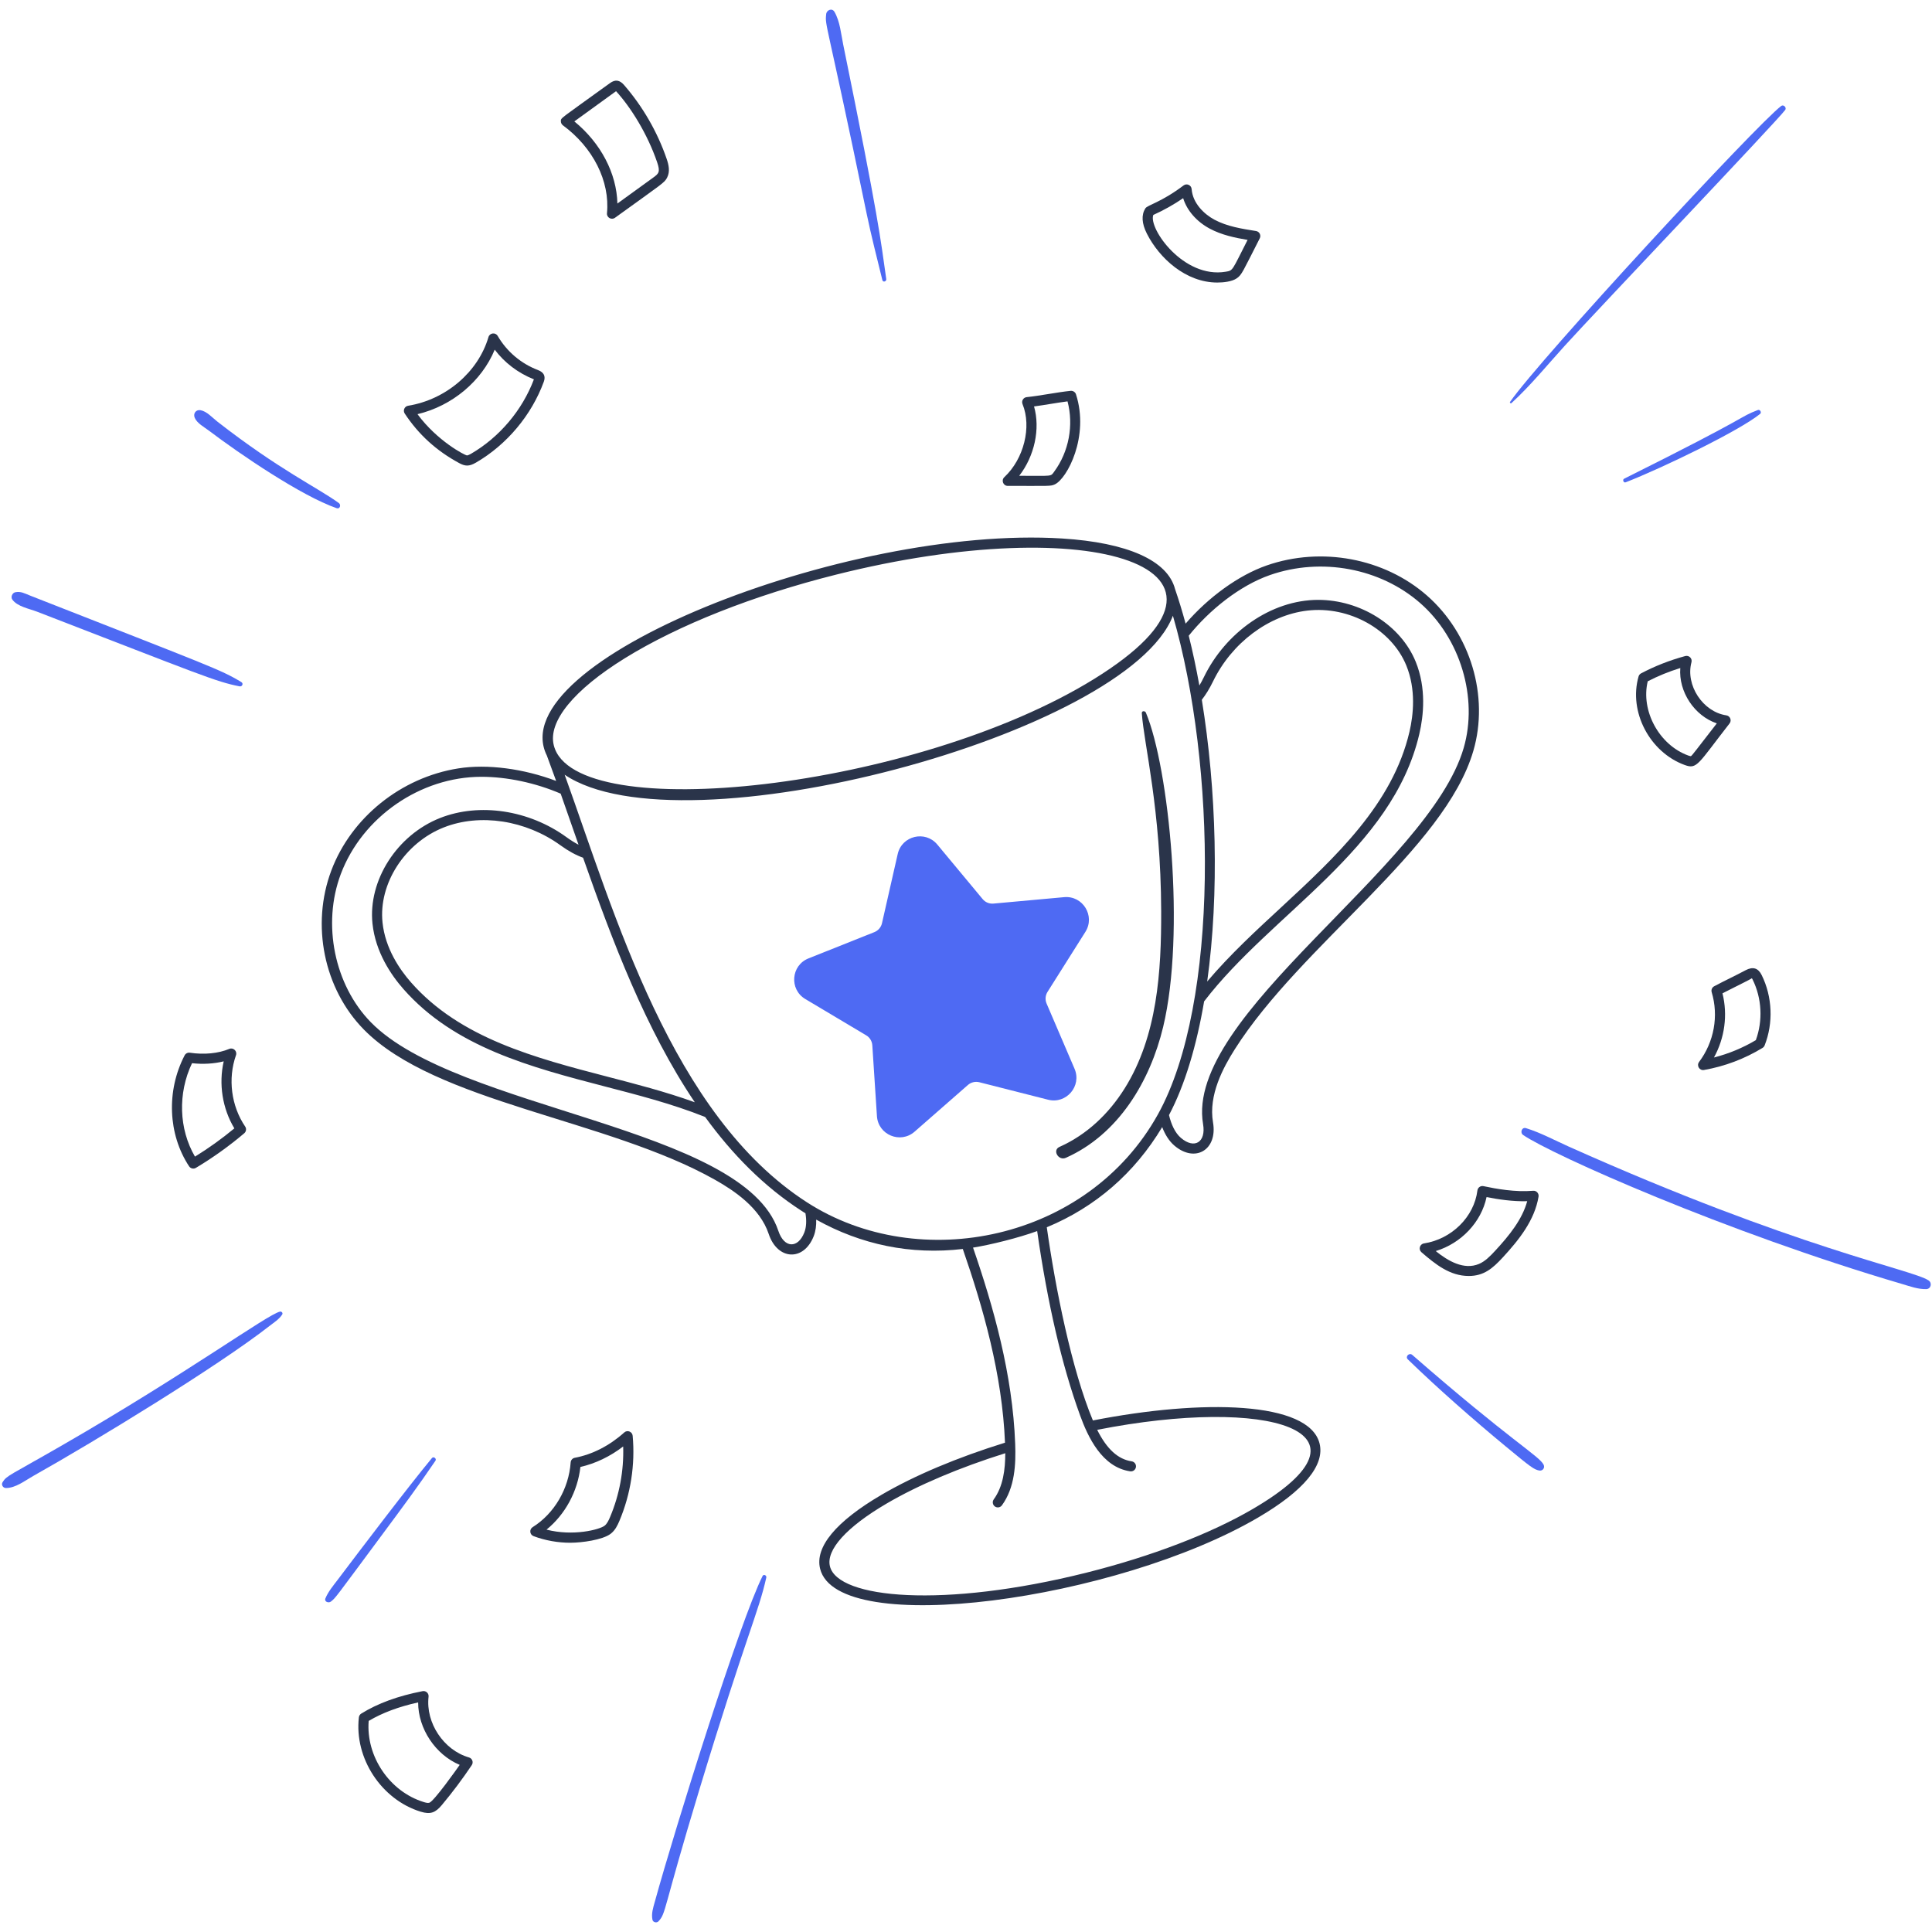 <svg width="120" height="120" viewBox="0 0 120 120" fill="none" xmlns="http://www.w3.org/2000/svg">
<path d="M91.514 46.631C92.501 43.238 91.34 39.362 88.626 36.986C85.98 34.669 82.076 33.938 78.679 35.12C76.935 35.727 75.056 37.09 73.64 38.735C73.436 37.983 73.218 37.265 72.984 36.586C72.524 34.814 70.032 33.699 65.962 33.446C52.518 32.611 31.063 41.11 33.965 46.926C34.158 47.441 34.35 47.968 34.543 48.506C32.535 47.745 30.267 47.44 28.465 47.727C24.912 48.289 21.817 50.778 20.579 54.069C19.309 57.446 20.116 61.411 22.588 63.935C27.049 68.491 37.726 69.507 44.409 73.278C45.581 73.94 47.202 75.009 47.746 76.644C48.291 78.282 49.924 78.358 50.541 76.781C50.665 76.463 50.708 76.113 50.695 75.752C53.493 77.313 56.57 77.954 59.801 77.576C61.063 81.215 62.253 85.375 62.422 89.608C59.461 90.526 56.802 91.644 54.753 92.844C51.92 94.503 50.601 96.093 50.94 97.443C52.032 101.792 69.374 99.391 78.147 94.255C80.98 92.596 82.299 91.006 81.96 89.655C81.3 87.028 74.684 86.893 67.882 88.227C66.561 85.067 65.556 80.023 65.018 76.228C68.03 74.98 70.465 72.875 72.186 70.006C72.359 70.457 72.603 70.865 72.944 71.156C74.229 72.252 75.637 71.423 75.343 69.715C75.05 68.017 75.975 66.31 76.695 65.172C80.802 58.693 89.736 52.746 91.514 46.63L91.514 46.631ZM38.82 40.878C42.147 38.821 46.8 36.979 51.924 35.693C67.824 31.701 79.167 35.238 67.957 42.172C56.898 49.011 35.669 51.362 34.397 46.293C34.027 44.819 35.639 42.846 38.82 40.878ZM49.957 76.553C49.568 77.549 48.709 77.55 48.343 76.447C46.183 69.955 28.388 68.959 23.038 63.497C20.769 61.181 20 57.395 21.167 54.291C22.501 50.746 26.113 48.248 29.901 48.248C31.483 48.248 33.261 48.622 34.825 49.296C35.189 50.325 35.557 51.386 35.934 52.467C35.701 52.345 35.449 52.19 35.181 51.995C32.858 50.31 29.779 49.844 27.335 50.807C24.657 51.863 22.852 54.686 23.136 57.372C23.322 59.133 24.285 60.553 25.06 61.434C28.241 65.051 32.997 66.29 37.596 67.489C39.448 67.972 41.711 68.542 43.797 69.378C45.475 71.685 47.438 73.694 49.789 75.209C49.869 75.26 49.949 75.311 50.029 75.361C50.1 75.792 50.092 76.209 49.957 76.553L49.957 76.553ZM43.156 68.464C41.315 67.799 39.402 67.311 37.754 66.882C33.246 65.707 28.585 64.493 25.531 61.02C24.816 60.208 23.929 58.904 23.76 57.307C23.504 54.891 25.14 52.348 27.566 51.392C29.813 50.505 32.658 50.942 34.812 52.504C35.316 52.87 35.788 53.121 36.216 53.275C38.026 58.423 40.101 63.936 43.156 68.465V68.464ZM67.077 87.889C67.577 89.266 68.446 91.127 70.198 91.387C70.37 91.411 70.53 91.294 70.555 91.122C70.581 90.951 70.462 90.792 70.291 90.766C69.445 90.64 68.75 90.011 68.148 88.81C78.746 86.721 86.128 88.858 77.831 93.715C75.195 95.259 71.521 96.666 67.488 97.679C58.574 99.916 52.051 99.286 51.55 97.292C51.294 96.271 52.578 94.847 55.072 93.387C57.042 92.234 59.593 91.156 62.439 90.262C62.438 91.267 62.309 92.324 61.723 93.129C61.621 93.27 61.652 93.466 61.792 93.568C61.933 93.67 62.129 93.639 62.231 93.499C63.04 92.387 63.102 90.944 63.055 89.679C62.898 85.38 61.708 81.173 60.437 77.491C61.521 77.32 63.28 76.882 64.42 76.464C65.067 80.975 65.959 84.812 67.078 87.889H67.077ZM71.924 69.209C67.569 77.054 57.112 79.179 50.128 74.682C41.7 69.254 38.197 56.782 35.072 48.12C42.331 53.029 70.03 45.612 72.851 38.244C75.532 47.445 75.76 62.298 71.924 69.209ZM74.647 43.464C74.894 43.149 75.128 42.768 75.342 42.328C76.501 39.934 78.802 38.206 81.203 37.925C83.791 37.623 86.435 39.09 87.351 41.34C87.956 42.828 87.79 44.397 87.545 45.45C86.493 49.954 82.958 53.226 79.54 56.391C78.112 57.713 76.418 59.263 74.981 60.962C75.74 55.488 75.556 49.044 74.647 43.463L74.647 43.464ZM74.725 69.823C74.918 70.938 74.195 71.398 73.352 70.68C72.982 70.364 72.747 69.835 72.609 69.26C73.609 67.365 74.325 64.927 74.79 62.198C78.966 56.739 86.479 52.776 88.156 45.594C88.423 44.452 88.6 42.745 87.933 41.104C87.004 38.82 84.485 37.259 81.877 37.259C78.933 37.259 76.109 39.304 74.777 42.055C74.684 42.247 74.59 42.421 74.495 42.578C74.302 41.506 74.082 40.47 73.835 39.485C75.109 37.898 76.993 36.374 78.886 35.715C82.073 34.605 85.734 35.289 88.213 37.46C90.707 39.644 91.818 43.344 90.912 46.457C88.759 53.863 73.559 63.064 74.726 69.824L74.725 69.823Z" fill="#2A344A"/>
<path d="M70.92 44.298C71.052 46.242 72.103 50.217 72.123 56.598C72.134 60.333 71.891 64.342 69.86 67.595C68.877 69.168 67.511 70.478 65.806 71.236C65.345 71.441 65.745 72.118 66.202 71.914C69.477 70.457 71.437 67.151 72.246 63.782C73.642 57.965 72.613 47.696 71.173 44.263C71.122 44.143 70.909 44.138 70.92 44.298Z" fill="#2A344A"/>
<path d="M67.415 57.881C68.039 56.893 67.258 55.618 66.095 55.724L61.707 56.123C61.449 56.148 61.198 56.043 61.034 55.844L58.218 52.456C57.47 51.558 56.017 51.906 55.758 53.045L54.782 57.342C54.725 57.593 54.548 57.8 54.309 57.896L50.216 59.528C49.13 59.961 49.013 61.451 50.016 62.05L53.801 64.306C54.022 64.437 54.164 64.67 54.181 64.927L54.468 69.324C54.544 70.488 55.924 71.062 56.804 70.292L60.12 67.389C60.314 67.22 60.578 67.158 60.828 67.22L65.098 68.305C66.231 68.593 67.202 67.457 66.742 66.383L65.006 62.333C64.904 62.096 64.926 61.825 65.064 61.607L67.415 57.881Z" fill="#4E6AF3"/>
<path d="M93.883 25.034C95.068 23.946 96.103 22.674 97.182 21.484C99.195 19.263 110.398 7.496 110.883 6.828C110.987 6.685 110.778 6.472 110.636 6.58C109.089 7.751 95.642 22.294 93.791 24.964C93.752 25.02 93.836 25.078 93.883 25.034Z" fill="#4E6AF3"/>
<path d="M100.973 29.957C103.249 29.071 108.051 26.747 109.325 25.707C109.434 25.618 109.317 25.415 109.185 25.466C107.887 25.972 109.053 25.66 100.879 29.733C100.757 29.794 100.843 30.008 100.973 29.957Z" fill="#4E6AF3"/>
<path d="M55.047 17.329C54.693 14.857 54.6 13.663 52.371 2.757C52.234 2.088 52.176 1.335 51.83 0.736C51.683 0.48 51.343 0.619 51.316 0.875C51.234 1.65 51.302 1.026 53.822 13.238C54.11 14.637 54.467 16.011 54.805 17.396C54.845 17.558 55.07 17.484 55.047 17.329Z" fill="#4E6AF3"/>
<path d="M21.048 31.247C19.773 30.313 17.335 29.178 13.501 26.186C13.196 25.949 12.848 25.55 12.46 25.479C12.166 25.425 11.983 25.689 12.096 25.952C12.244 26.296 12.683 26.526 12.976 26.748C14.894 28.202 18.721 30.806 20.914 31.566C21.115 31.636 21.197 31.355 21.048 31.247Z" fill="#4E6AF3"/>
<path d="M14.993 42.368C13.711 41.587 13.056 41.386 1.855 36.987C1.538 36.862 1.288 36.712 0.946 36.786C0.764 36.826 0.652 37.08 0.763 37.236C1.075 37.677 1.809 37.803 2.299 37.992C12.548 41.95 13.373 42.331 14.882 42.631C15.039 42.662 15.139 42.456 14.993 42.368Z" fill="#4E6AF3"/>
<path d="M17.389 81.467C16.615 81.638 11.656 85.275 3.892 89.752C0.557 91.675 0.424 91.637 0.159 92.065C0.061 92.22 0.188 92.424 0.365 92.424C0.97 92.428 1.555 91.961 2.064 91.675C5.952 89.492 13.559 84.843 16.736 82.36C17.015 82.142 17.334 81.948 17.528 81.647C17.589 81.552 17.488 81.445 17.389 81.467Z" fill="#4E6AF3"/>
<path d="M26.831 90.561C25.417 92.26 22.292 96.377 20.96 98.142C20.686 98.505 20.386 98.857 20.211 99.281C20.125 99.49 20.414 99.586 20.55 99.478C20.861 99.229 20.711 99.398 23.838 95.185C24.93 93.714 26.02 92.245 27.047 90.728C27.134 90.6 26.931 90.44 26.831 90.561V90.561Z" fill="#4E6AF3"/>
<path d="M47.366 97.887C45.965 100.672 41.948 113.491 40.671 118.124C40.568 118.495 40.447 118.854 40.525 119.238C40.557 119.401 40.789 119.456 40.899 119.336C41.389 118.802 41.131 118.767 43.438 111.159C46.346 101.575 47.115 100.155 47.596 97.984C47.626 97.852 47.434 97.754 47.366 97.887Z" fill="#4E6AF3"/>
<path d="M87.444 84.435C89.301 86.237 91.511 88.176 93.498 89.819C95.078 91.126 95.274 91.272 95.6 91.336C95.816 91.379 95.974 91.173 95.877 90.976C95.611 90.433 93.806 89.468 87.721 84.157C87.533 83.993 87.26 84.257 87.444 84.435Z" fill="#4E6AF3"/>
<path d="M94.605 70.497C96.394 71.722 107.162 76.525 118.138 79.75C118.632 79.895 119.12 80.081 119.639 80.07C119.937 80.064 120.024 79.686 119.786 79.528C118.752 78.843 111.592 77.55 97.445 71.22C96.57 70.829 95.701 70.356 94.785 70.072C94.521 69.989 94.396 70.354 94.605 70.497Z" fill="#4E6AF3"/>
<path d="M75.607 17.549C73.661 17.549 72.009 16.046 71.234 14.511C70.917 13.883 70.884 13.356 71.137 12.946C71.27 12.73 72.1 12.585 73.513 11.518C73.71 11.369 73.996 11.496 74.015 11.745C74.08 12.623 74.791 13.303 75.435 13.648C76.218 14.066 77.132 14.211 78.015 14.35C78.228 14.384 78.342 14.614 78.246 14.803C77.189 16.872 77.137 17.063 76.823 17.283C76.519 17.497 75.978 17.549 75.607 17.549ZM71.634 13.351C71.317 14.183 73.51 17.318 76.13 16.877C76.6 16.8 76.507 16.825 77.49 14.901C76.712 14.771 75.877 14.596 75.139 14.201C74.316 13.76 73.718 13.064 73.488 12.309C72.917 12.701 72.296 13.051 71.634 13.351Z" fill="#2A344A"/>
<path d="M62.595 30.18C62.311 30.18 62.173 29.83 62.381 29.636C63.595 28.505 64.091 26.512 63.511 25.098C63.432 24.904 63.561 24.688 63.77 24.667C64.605 24.582 65.638 24.364 66.501 24.276C66.647 24.264 66.786 24.351 66.831 24.491C67.674 27.107 66.28 29.731 65.519 30.084C65.246 30.21 65.195 30.178 62.595 30.179L62.595 30.18ZM64.226 25.245C64.624 26.638 64.254 28.331 63.305 29.552C65.43 29.552 65.241 29.615 65.484 29.285C66.391 28.053 66.697 26.407 66.306 24.93C65.643 25.014 64.912 25.154 64.226 25.245Z" fill="#2A344A"/>
<path d="M37.701 13.242C37.89 11.256 36.841 9.165 34.964 7.785C34.884 7.725 34.836 7.631 34.836 7.531C34.837 7.309 34.74 7.439 37.889 5.16C38.22 4.92 38.493 4.97 38.761 5.279C39.919 6.61 40.834 8.196 41.407 9.866C41.532 10.228 41.633 10.649 41.436 11.03C41.266 11.36 41.176 11.375 38.197 13.527C37.979 13.684 37.674 13.511 37.7 13.243L37.701 13.242ZM35.674 7.541C37.321 8.889 38.302 10.77 38.348 12.641L40.573 11.03C40.919 10.779 41.023 10.68 40.814 10.071C40.208 8.305 39.175 6.659 38.264 5.664L35.674 7.541Z" fill="#2A344A"/>
<path d="M28.522 28.764C27.108 28.001 26.001 26.993 25.138 25.685C25.013 25.495 25.125 25.238 25.349 25.202C27.698 24.819 29.704 23.104 30.34 20.935C30.417 20.677 30.771 20.623 30.913 20.866C31.478 21.836 32.368 22.59 33.42 22.987C33.788 23.126 33.896 23.378 33.78 23.701C33.019 25.783 31.483 27.617 29.566 28.731C29.133 28.983 28.89 28.962 28.522 28.764ZM25.931 25.725C27.16 27.392 28.87 28.28 29.007 28.288C29.072 28.281 29.184 28.227 29.25 28.188C31.019 27.161 32.441 25.478 33.162 23.562C32.172 23.167 31.339 22.53 30.728 21.719C29.916 23.678 28.086 25.212 25.931 25.725Z" fill="#2A344A"/>
<path d="M11.745 72.442C10.433 70.455 10.324 67.751 11.467 65.551C11.529 65.432 11.661 65.365 11.793 65.386C12.673 65.519 13.566 65.433 14.239 65.149C14.489 65.043 14.748 65.287 14.657 65.543C14.143 66.998 14.361 68.695 15.228 69.972C15.319 70.105 15.293 70.284 15.172 70.388C14.233 71.184 13.223 71.907 12.168 72.538C12.024 72.624 11.838 72.582 11.745 72.442ZM11.927 66.037C11.037 67.905 11.109 70.128 12.11 71.84C12.963 71.314 13.784 70.725 14.556 70.085C13.813 68.853 13.575 67.324 13.895 65.922C13.295 66.072 12.61 66.113 11.927 66.037Z" fill="#2A344A"/>
<path d="M35.429 95.823C34.651 95.823 33.874 95.686 33.142 95.413C32.898 95.323 32.864 94.991 33.085 94.853C34.425 94.014 35.33 92.474 35.445 90.833C35.455 90.69 35.56 90.572 35.7 90.546C36.793 90.341 37.855 89.797 38.773 88.973C38.967 88.798 39.272 88.924 39.296 89.178C39.459 90.975 39.174 92.804 38.473 94.465C38.356 94.742 38.208 95.054 37.925 95.269C37.424 95.647 36.143 95.822 35.429 95.822L35.429 95.823ZM33.945 95.008C35.606 95.435 37.233 95.005 37.545 94.769C37.705 94.649 37.805 94.433 37.894 94.222C38.477 92.842 38.754 91.34 38.707 89.843C37.889 90.469 36.983 90.903 36.05 91.115C35.879 92.641 35.1 94.07 33.945 95.008Z" fill="#2A344A"/>
<path d="M26.133 112.529C23.685 111.777 21.998 109.202 22.291 106.666C22.302 106.571 22.356 106.486 22.437 106.435C23.47 105.795 24.716 105.34 26.247 105.041C26.453 105 26.644 105.173 26.619 105.385C26.431 107.011 27.557 108.703 29.129 109.158C29.334 109.217 29.421 109.458 29.303 109.634C28.731 110.488 28.106 111.322 27.447 112.11C27.052 112.583 26.744 112.716 26.133 112.528V112.529ZM22.9 106.889C22.722 109.085 24.198 111.278 26.317 111.928C26.442 111.967 26.57 112 26.661 111.974C26.948 111.892 28.384 109.865 28.553 109.62C27.045 108.987 25.973 107.376 25.971 105.74C24.759 106.008 23.75 106.386 22.9 106.889Z" fill="#2A344A"/>
<path d="M91.228 79.253C90.052 79.253 89.159 78.528 88.289 77.779C88.087 77.606 88.181 77.272 88.446 77.231C90.166 76.965 91.562 75.582 91.765 73.942C91.788 73.757 91.966 73.634 92.142 73.674C92.931 73.842 94.108 74.055 95.226 73.961C95.418 73.939 95.596 74.117 95.562 74.326C95.32 75.793 94.348 77.009 93.336 78.106C92.711 78.783 92.166 79.253 91.229 79.253L91.228 79.253ZM89.176 77.707C89.952 78.334 90.933 78.894 91.858 78.507C92.238 78.348 92.556 78.024 92.875 77.679C93.727 76.757 94.546 75.752 94.858 74.609C93.944 74.633 93.034 74.492 92.333 74.353C92.004 75.914 90.758 77.224 89.177 77.706L89.176 77.707Z" fill="#2A344A"/>
<path d="M104.646 47.518C102.462 46.725 101.146 44.205 101.774 42.016C101.798 41.933 101.854 41.864 101.93 41.824C102.792 41.37 103.69 41.017 104.674 40.748C104.909 40.685 105.123 40.899 105.06 41.132C104.679 42.557 105.766 44.214 107.224 44.431C107.462 44.466 107.573 44.744 107.426 44.934C105.446 47.474 105.416 47.795 104.646 47.518ZM102.344 42.316C101.901 44.141 103.05 46.27 104.86 46.927C104.981 46.971 105.016 46.969 105.026 46.965C105.089 46.946 105.403 46.511 106.634 44.93C105.238 44.459 104.251 42.961 104.366 41.492C103.65 41.714 102.996 41.982 102.345 42.316H102.344Z" fill="#2A344A"/>
<path d="M105.532 65.961C106.466 64.718 106.759 63.098 106.316 61.627C106.273 61.484 106.337 61.33 106.469 61.26C107.133 60.906 107.781 60.605 108.423 60.263C108.875 60.023 109.206 60.124 109.421 60.563C110.086 61.906 110.155 63.539 109.604 64.933C109.579 64.997 109.534 65.05 109.476 65.086C108.354 65.769 107.131 66.231 105.838 66.459C105.56 66.509 105.361 66.189 105.533 65.961L105.532 65.961ZM106.986 61.697C107.321 63.04 107.125 64.47 106.457 65.683C107.371 65.45 108.243 65.089 109.058 64.605C109.503 63.395 109.431 61.996 108.858 60.841C108.836 60.797 108.822 60.773 108.813 60.76C108.806 60.785 107.754 61.309 107.73 61.321C107.482 61.445 107.234 61.568 106.986 61.697Z" fill="#2A344A"/>
</svg>
